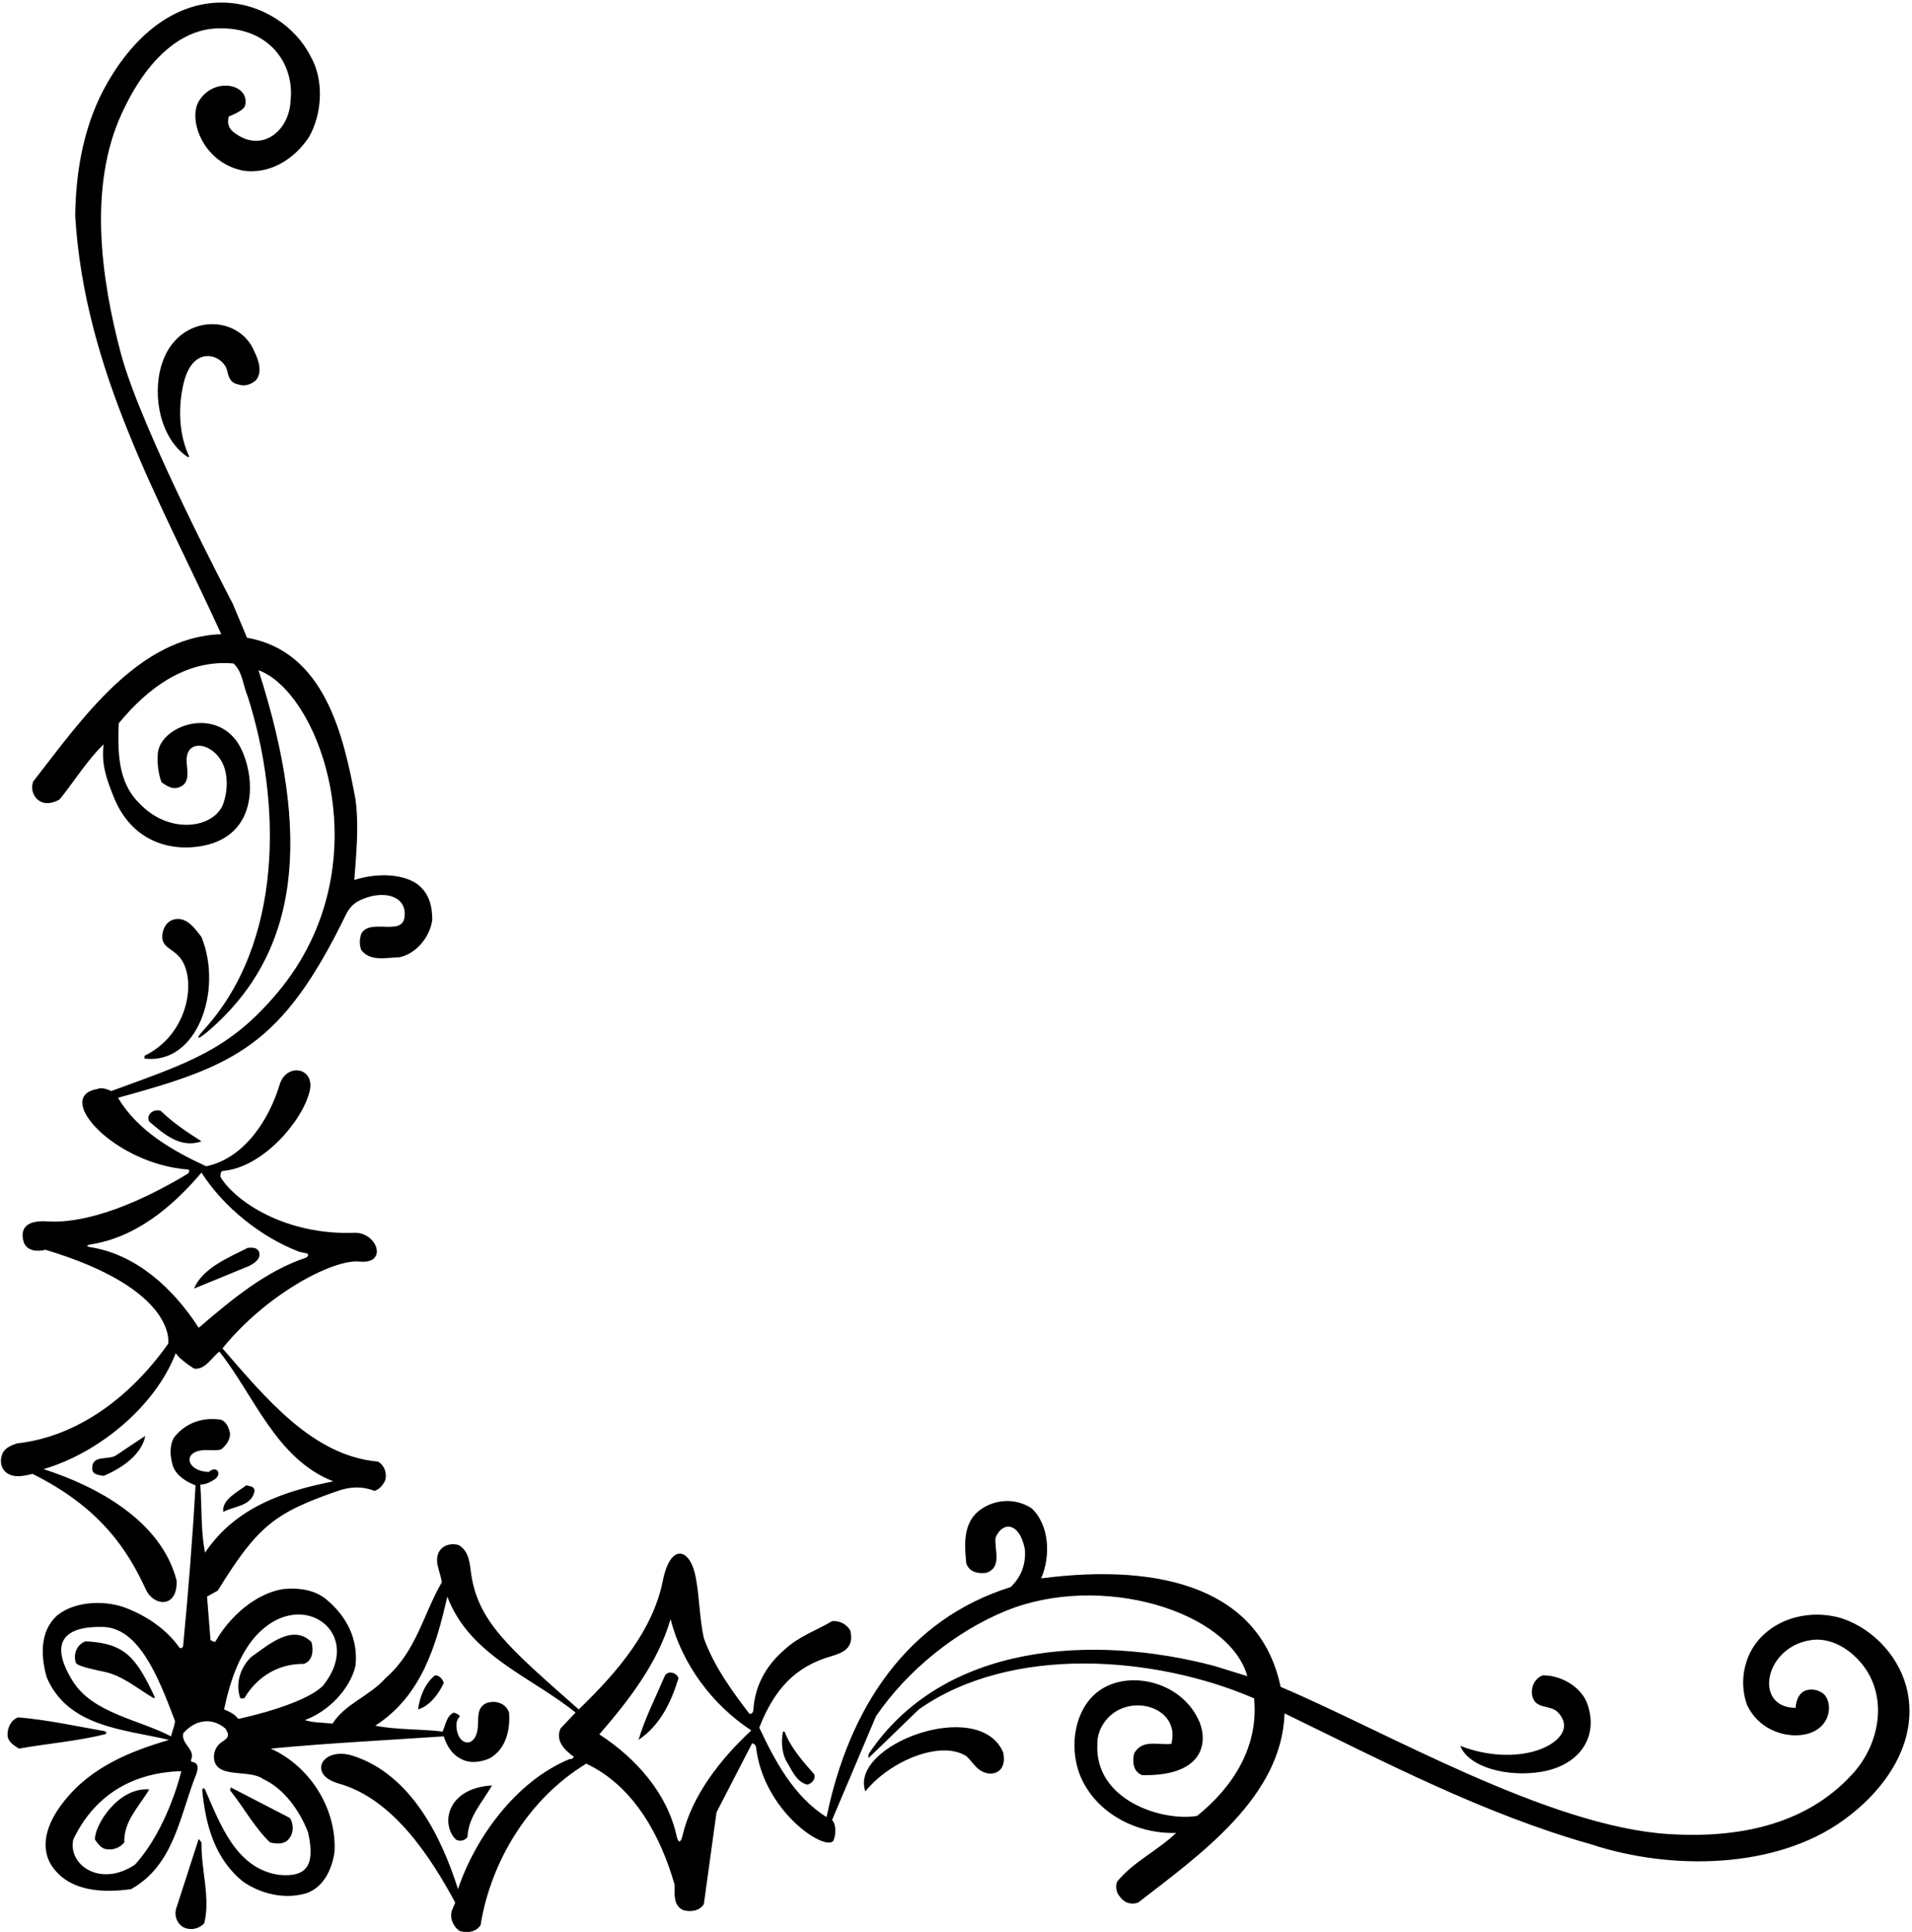 <?xml version="1.0" encoding="UTF-8"?>
<svg xmlns="http://www.w3.org/2000/svg" xmlns:xlink="http://www.w3.org/1999/xlink" width="483pt" height="488pt" viewBox="0 0 483 488" version="1.1">
<g id="surface1">
<path style=" stroke:none;fill-rule:nonzero;fill:rgb(0%,0%,0%);fill-opacity:1;" d="M 481.898 427.5 C 480.199 419 473.602 411.598 465.301 408.801 C 458.801 406.801 451.199 408 446.102 412.402 C 440.699 416.902 439.102 424.5 441.301 430.598 C 443.992 436.473 450.012 438.738 454.754 438.293 C 462.242 437.586 463.34 430.684 460.801 428 C 459.602 426.902 457.801 426.5 456.199 427 C 454.398 427.598 453.699 429.598 453.602 431.402 C 442.867 431.402 445.598 415.82 457.75 414.25 C 461.07 413.82 464.961 415.094 468.355 418.199 C 477.668 426.719 475.289 440.41 467.699 448.398 C 455.988 461.066 438.926 464.352 421.746 463.305 C 391.109 461.438 349.852 437.227 323.5 426.098 C 318.426 401.738 294.074 394.66 263 398.699 C 265.398 393.301 265.199 385.301 260.602 381 C 256.5 378.301 251.102 378.602 247.199 381.699 C 243.301 384.898 243.602 390.199 244.102 394.902 C 244.801 397 246.898 397.598 249.102 397.301 C 253.301 396 251.102 391.199 251.5 388.402 C 253.188 384.301 257.512 384.363 258.898 391.301 C 259.199 395.098 258 398.301 255.301 400.902 C 229.238 409.059 214.5 431.25 208.801 459 C 200.5 453.801 195.699 444.699 191.801 436.398 C 195.633 426.566 201.047 420.945 209.895 418.391 C 213.043 417.48 215.809 416.297 214.801 411.902 C 214 410.402 212.199 409.301 210.199 409.5 C 206.199 411.902 201.801 413.301 198.199 416.699 C 193.473 420.715 190.652 425.926 190.312 431.973 C 190.273 432.703 189.555 433.227 189.184 432.738 C 184.668 426.805 180.297 420.73 177.801 413.801 C 176.691 408.82 176.711 403.344 175.73 398.301 C 174.301 390.953 169.363 389.727 167.457 399.242 C 164.938 411.789 156.152 422.211 146.199 431.801 C 128.383 416.059 120.48 409.523 118.91 396.762 C 118.598 394.219 118.246 391.707 115.898 390.301 C 114.398 389.801 112.5 390.098 111.398 391.301 C 109.199 393.801 111.301 397 111.602 399.699 C 106.898 407.801 105.199 417.098 97.398 423.902 C 93.301 428.5 87.102 430.402 84 435.402 C 81.699 435.098 79.199 435.199 77 434.5 C 82.801 432.402 88.398 426.801 89.801 420.801 C 90.5 414.402 87.898 408.801 83 404.5 C 79.898 401.598 75.699 401 71.5 401.402 C 64.539 402.527 58.023 408.348 54.441 414.609 C 54.215 415.004 53.176 414.258 53.176 414.258 L 52.301 403.301 L 55 401.801 C 65.066 385.535 69.262 382.156 85.441 376.574 C 88.312 375.586 91.316 375.316 94.602 376.602 C 95.801 376.199 96.5 375.398 97.199 374.199 C 97.898 372.398 97.199 370.199 95.5 369.199 C 79 367.801 67 353 56.199 340.602 C 67.332 326.836 84.203 318.004 90.789 318.676 C 98.148 319.426 95.289 311.188 89.488 311.402 C 72.344 312.039 59.762 303.719 55.816 297.508 C 55.582 297.137 55.68 295.824 56.273 295.777 C 66.34 294.992 76.539 283.105 78.254 275.48 C 79.57 269.621 72.32 268.391 70.637 273.988 C 67.992 282.785 61.727 292.598 52.102 294.602 C 43.801 290.801 34.801 285.699 29.801 277.301 C 59.25 269.25 71.25 264.25 87.387 231.035 C 88.133 229.496 89.219 228.254 90.754 227.496 C 96.887 224.484 103.109 226.352 102.148 231.891 C 101.352 236.48 93.211 231.801 91.199 236 C 90.801 237.5 90.801 238.398 91.199 239.898 C 93.5 243 97.5 241.898 101 241.801 C 105.301 240.801 108.602 236.602 109.199 232.398 C 109.199 228.801 108.398 225.602 105.398 223.301 C 101 220.301 94 220.801 89.5 222.301 C 90 215.699 90.699 208.602 89.801 201.898 C 86.801 185.801 82 164.5 62.398 161.102 L 58.801 152.5 C 58.801 152.5 35.699 108.695 30.539 89.305 C 25.383 69.918 22.414 46.945 30.672 28.852 C 37.234 14.477 45.898 7.633 54.5 7.188 C 67.871 6.5 74.477 16.062 73.398 25.5 C 73.02 33.328 65.82 38.906 58.91 33.301 C 57.844 32.43 57.297 31.16 57.801 29.398 C 57.801 29.398 61.5 28.102 61.898 26.699 C 63.297 21.395 54.391 19.223 50.398 25.301 C 47.324 29.742 51.012 41.023 61.398 43.102 C 68.301 44.102 74.398 40.102 78 34.699 C 81.398 28.898 81.898 20.199 78.5 14.301 C 70.926 -0.848 44.469 -9.145 27.125 20.926 C 21.438 30.789 19.121 42.527 19 54.602 C 21.398 93.898 40.398 126.301 55.898 160.199 C 34.801 160.898 20.5 181.898 8.398 197.398 C 7.699 199.301 8.398 201.398 10.102 202.398 C 11.602 203.301 13.699 202.801 15.102 201.898 C 18.801 197.301 22.199 191.801 26.199 188 C 25.5 192.898 27 197 28.602 201 C 33.195 212.871 43.391 215.102 51.035 213.695 C 67.023 210.75 64.062 192.871 59.633 187.027 C 53.277 178.637 40.359 183.684 39.863 190.363 C 39.676 192.875 40 195.449 40.801 197.602 C 42.102 198.5 43.602 199.602 45.398 198.801 C 47.855 197.863 47.387 195.184 47.164 192.758 C 46.527 185.754 55.109 187.711 56.863 194.535 C 57.484 196.961 57.418 199.715 56.602 202.398 C 54.844 209.18 42.824 211.285 35 202.699 C 29.801 197.5 29.699 189.898 30 182.699 C 37.398 173.699 47.102 166.5 59 167.602 C 61.301 169.699 61.398 173.199 62.602 176 C 71.125 202.754 71.672 238.141 51.336 260.312 C 49.25 262.59 49.898 262.773 52.477 260.574 C 75.832 240.621 78.785 211.254 65.301 169.301 C 80.914 174.926 96.953 218.672 70.16 250.676 C 57.875 265.355 47.5 268.5 28.102 275.602 C 27 275.102 25.699 274.602 24.5 275.102 C 13.43 277.078 28.961 294.047 47.488 295.422 C 47.988 295.461 47.863 296.223 47.293 296.57 C 28.516 307.84 17.094 308.883 12.016 308.531 C 6.602 308.156 4.98 310.328 6 313.801 C 6.898 316.102 9.5 316.199 11.5 315.699 C 44.922 325.727 42.5 339.398 42.5 339.398 C 33.199 352.602 19.801 362.898 4.301 364.602 C 2.801 365.102 1 365.801 0.5 367.5 C 0 368.898 0.199 370.602 1.199 371.602 C 3.102 373.602 6.102 372.801 8.199 372.301 C 25.73 380.973 32.465 392.039 36.836 401.484 C 38.887 405.91 44.969 406.23 44.602 399.199 C 40.699 384.102 24.398 375.398 11 371.102 C 24.699 367.102 39.102 355.5 44.398 341.801 C 45.199 343.199 48.805 345.695 49.176 345.734 C 51.781 346.004 53.477 342.977 55.398 341.398 C 64.301 352.602 69.699 368.5 84.199 374.199 C 71.898 376.602 59.5 380.699 51.801 392.199 C 50.699 386.801 51 380.398 50.602 375 C 52.102 375 53.301 374.301 54.5 373.5 C 56.219 371.781 54.32 370.277 52.801 371.801 C 47.387 371.801 45.812 366.836 51.281 366.32 C 52.812 366.18 54.559 366.547 55.898 366.102 C 57.102 365.102 58.199 363.699 58.102 362 C 57.801 360.699 57.199 359 55.699 358.602 C 51.102 357.898 46.699 359.5 43.898 363.199 C 42.699 365.5 43 368 43.699 370.398 C 44.602 372.801 47.199 374.398 49.398 375.199 C 48.633 388.824 47.496 402.906 46.258 415.773 C 46.207 416.32 45.543 416.508 45.242 416.078 C 42.062 411.57 37.148 408.316 32.398 406.402 C 27 404.098 19 404.301 14.398 408.098 C 10 412.098 10.301 418.402 11.801 423.699 C 17.199 436.301 31.301 436.801 42.699 439.5 C 32.898 442.398 23 446.301 16.102 455.102 C 12.699 459.398 9.801 465.301 12.699 470.699 C 17 477.898 25.898 478.199 33.102 477.199 C 43.723 471.297 45.348 459.199 49.207 449.098 C 50.402 446.391 50.066 445.262 48.434 445.035 C 48.297 445.02 48.184 444.688 48.25 444.539 C 49.461 441.859 45.637 440.547 46.301 437.801 C 49.391 434.32 53.555 433.758 56.898 436.602 C 58.355 438.598 57.238 439.238 56.023 440.035 C 53.863 441.449 53.418 444.648 54.941 446.25 C 57.273 448.707 63.574 447.227 66.5 449.398 C 71.898 451.898 75.801 457.602 77.801 462.801 C 79.82 471.457 77.203 474.199 70.602 473.602 C 59.617 472.121 55.617 460.68 51.844 452.16 C 51.527 451.453 51.027 451.648 51.105 452.422 C 51.961 460.891 54.164 469.438 61.398 475.301 C 65.898 478.398 71.898 479.898 77.5 478.199 C 81.898 476.602 83.898 472 84.5 467.801 C 85.102 457 78.398 446.199 68.398 441.699 C 82.801 440.301 97.5 439.602 112.102 438.602 C 112.898 441.199 114.398 443.5 117.102 444.602 C 119.199 445.5 121.898 445 123.801 444.102 C 127.898 441.699 128.898 436.898 128.602 432.598 C 127.801 430.199 125.102 429.402 122.898 430.199 C 120.262 431.371 120.953 434.156 120.684 436.508 C 120.051 442.031 115.184 440.902 115.293 435.562 C 115.309 434.824 115.609 434.09 116.199 433.5 C 115.602 432.902 115.398 432.902 114.699 432.598 C 112.801 433.301 112.602 435.699 111.801 437.398 C 106.199 436.699 100.199 437 94.801 435.902 C 106.602 428.301 110.199 415.5 113 403.301 C 118.602 418.199 134.301 423.598 145.398 432.598 L 141.602 436.602 C 140.199 439.801 142.699 442.102 145 443.801 C 144.699 444.102 144.398 444.5 144 444.301 C 130.398 449.801 120 464.301 115.699 477.199 C 111.547 464.051 103.879 448.367 89.312 443.562 C 81.426 440.965 77.473 448.266 85.59 450.531 C 99.215 454.336 108.734 468.953 115 480.602 L 114.199 482.5 C 113.5 484.199 114.398 486.699 116.199 487.801 C 118 488.301 120.199 488.102 121.398 486.301 C 124 470.102 133.602 454.301 148.102 445.5 C 160.398 451.301 167 464.199 170.398 476 C 170.5 478.102 169.898 481.301 172.602 482.5 C 174.398 483 176.602 482.801 177.801 481 L 181 457.801 L 189.992 440.367 C 189.992 440.367 190.883 440.488 190.98 441.309 C 192.883 457.637 208.422 467.703 210.5 465 C 211.199 463.5 211.301 461 210.199 459.699 L 221.301 433.5 C 229.301 421.801 241.602 412 254.102 406.902 C 278.129 397.102 310.5 407 315.102 423.402 L 306.699 420.801 C 276.301 412.801 238.301 414.801 219.398 443.102 L 219.398 444.102 L 232.102 431.801 C 255.398 415.402 291.801 418.199 316.801 429 C 318 441.102 311.602 451.301 302.398 458.699 C 293.637 460.16 276.598 454.805 277.199 440.699 C 277.148 438.703 277.777 436.785 278.891 435.172 C 284.461 427.09 298.422 430.93 295.898 440.5 C 292.602 440.898 288.602 439.199 286.5 442.898 C 286 444.898 286.199 447.5 288.5 448.398 C 303.379 448.711 305.223 440.855 303.102 435.199 C 298.586 424.031 283.18 421.137 276 428.5 C 271 433.598 270.301 442.199 272.898 448.602 C 276.801 457.898 286.898 463.301 297.102 463 C 292.301 467.602 286.398 470.199 282.199 475.301 C 281.699 476.602 282 478.102 282.898 479.102 C 284 480.699 285.801 481.199 287.5 480.602 C 303.102 468.5 323.801 454 324.5 432.801 C 349.801 445.102 374.801 458.199 402 465.898 C 422.102 472.5 448.602 472.199 465.801 459.699 C 476.398 452 484.398 440.301 481.898 427.5 Z M 50.199 335.398 C 43.715 325.352 34.309 316.809 22.746 315.02 C 21.652 314.852 21.859 314.516 23.051 314.32 C 34.18 312.531 43.312 305.141 50.898 296.199 C 56.5 305 66.102 312.602 75.602 316.199 C 76.199 316.352 76.824 316.449 77.434 316.574 C 78.047 316.699 77.883 317.488 77.234 317.707 C 67.117 321.105 58.66 328.164 50.199 335.398 Z M 18.344 424.598 C 11.957 414.277 16.934 410.73 26 410.965 C 34.844 411.195 39.703 422.703 44.199 434.699 C 44.199 435.699 43.5 437.301 43.199 438.602 C 35.164 434.371 23.41 432.789 18.344 424.598 Z M 34.102 471 C 25.422 476.848 17.145 471.152 18.5 464.699 C 23.602 453.898 33 447.75 45.801 447.398 C 45.801 447.398 42.5 461.75 34.102 471 Z M 60.199 434.199 C 59.199 432.902 58 432.402 56.602 431.801 C 58.125 424.633 60.758 416.125 66.754 411.203 C 78.027 401.957 91.664 413.32 81.602 425.801 C 76.602 430.801 60.199 434.199 60.199 434.199 Z M 172.398 463.727 C 171.953 465.625 171.316 465.594 170.906 463.719 C 168.594 453.141 160.824 444.215 151.398 438.102 C 159.199 429.098 166.199 419.902 169.398 409 C 172.199 420.098 179.801 430.598 189.801 437.102 C 181.891 444.422 174.758 453.656 172.398 463.727 Z M 46.48 96.43 C 44.891 102.641 45.176 109.902 47.801 115.301 L 47.5 115.5 C 40.641 111.047 38.348 100.262 40.805 92.191 C 44.84 78.941 60.43 79.148 64.301 88.898 C 65.301 90.898 66.398 94.102 64.602 96.102 C 63.398 97.102 61.801 97.699 60.199 97.102 C 58.148 96.699 57.75 95.25 57.414 93.727 C 56.527 89.719 48.953 86.773 46.48 96.43 Z M 44.898 241.301 C 43.398 239.699 41.301 239.301 41 237 C 40.898 234.801 42 232.602 44.199 232.199 C 47.199 231.602 49.301 234.602 50.898 236.699 C 56.379 250.121 49.82 269.012 36.5 267.398 L 36.5 266.699 C 48.5 260.836 49.75 245.75 44.898 241.301 Z M 40.602 280.602 C 43.801 283.699 47.301 286 50.898 288.301 C 45.602 290.199 41.301 286.398 37.699 283.301 C 36.801 281.398 39 280 40.602 280.602 Z M 65.5 316.398 C 65.898 318.102 64.102 319.199 62.898 319.801 L 49 325.5 C 51.199 320.301 57.699 317.699 62.602 315.199 C 63.801 315.102 65.102 315.102 65.5 316.398 Z M 29.5 367.5 L 36.699 362.699 C 35.801 367.5 30.699 370.898 26.199 372.801 C 25 372.602 23.199 372.5 23.301 370.898 C 23.199 367.301 27.602 369 29.5 367.5 Z M 62.199 375.199 C 63 375.398 64.301 375.398 64.301 376.602 C 63.602 380.5 59.199 380.398 56.398 381.898 C 56 378.801 60 376.898 62.199 375.199 Z M 78.699 414.801 C 79.199 416.801 79.102 419.402 76.801 420.301 C 70.5 420.199 65 423.402 61.699 429 L 60.699 429 C 59.398 425.199 60.699 421.301 63.398 418.598 C 67.699 415.598 73.898 410 78.699 414.801 Z M 39.102 428.699 L 38.898 429 C 34.773 426.602 31.043 423.301 26.398 422.305 C 24.852 421.977 19.801 421 19.199 420.098 C 18.398 417.902 19.398 415.402 21.602 414.598 C 31.59 415.086 34.344 418.59 39.102 428.699 Z M 171.398 423.902 C 169.602 429.801 166.898 435.699 161.301 439.5 C 162.801 434.301 165.699 428.598 168 423.199 C 168.898 421.902 170.898 422.5 171.398 423.902 Z M 368.898 441 C 374.508 443.215 381.359 444.039 387.301 442.449 C 393.227 440.859 397.484 436.746 393.602 432.598 C 391.699 430.5 388 431.902 387.102 428.5 C 386.602 426.098 387.699 424 389.699 423.199 C 394.398 423.098 400.102 426.301 401.301 431.402 C 403.5 439.102 398.836 445.906 389.504 447.531 C 380.93 449.027 370.969 446.43 368.898 441 Z M 109.898 423.199 C 111 423.098 111.898 424.301 112.102 425.098 C 110.898 427.801 108.5 431 105.602 431.801 C 106 428.801 107.301 425.199 109.898 423.199 Z M 26.461 438.094 C 19.609 439.805 11.953 440.414 4.801 441.699 C 3.5 440.898 2 440 1.898 438.301 C 1.898 436.398 2.699 434.5 4.602 433.801 C 11.996 434.441 19.062 435.996 26.25 437.254 C 26.93 437.371 27.082 437.938 26.461 438.094 Z M 253.398 442.602 C 254.648 448.207 249.836 449.199 247.012 446.734 C 245.938 445.797 245.059 444.406 244.102 443.602 C 237.75 439.5 224.898 444.699 218.602 452.5 C 214.426 440.809 247.25 428.5 253.398 442.602 Z M 198.199 437.398 C 199.699 441.398 202.699 444.801 205.699 448.199 C 206.102 449.5 205 450.5 204 450.801 C 201.102 450.199 199.898 446.801 198.5 444.602 C 197.5 442.5 197.301 439.801 197.801 437.398 Z M 115.199 464.699 C 111.285 460.93 112.715 451.703 124.301 451 C 121.898 455.199 118.301 458.898 118.102 464 C 117.398 465 116.199 465.199 115.199 464.699 Z M 68.199 465.398 C 64.199 461.5 61.602 456.602 58.102 452.199 L 58.301 451.5 L 73.199 459.199 C 74.199 460.602 74.199 462.898 73.199 464.199 C 72.102 466 69.801 465.801 68.199 465.398 Z M 37.699 452 C 35.199 456.301 31.199 460 31.398 465.398 C 30.301 466.801 28.398 467.398 26.898 467.102 C 25.602 467 24.699 465.699 24 464.699 C 23.77 461.254 29.762 451.41 37.699 452 Z M 50.898 465.398 C 50.801 472.398 53.199 479.5 51.602 485.801 C 50.301 487.301 48 487.699 46.301 486.801 C 44.602 485.801 43.898 483.699 44.602 481.801 L 50.199 464.5 L 50.898 465.398 "/>
</g>
</svg>
